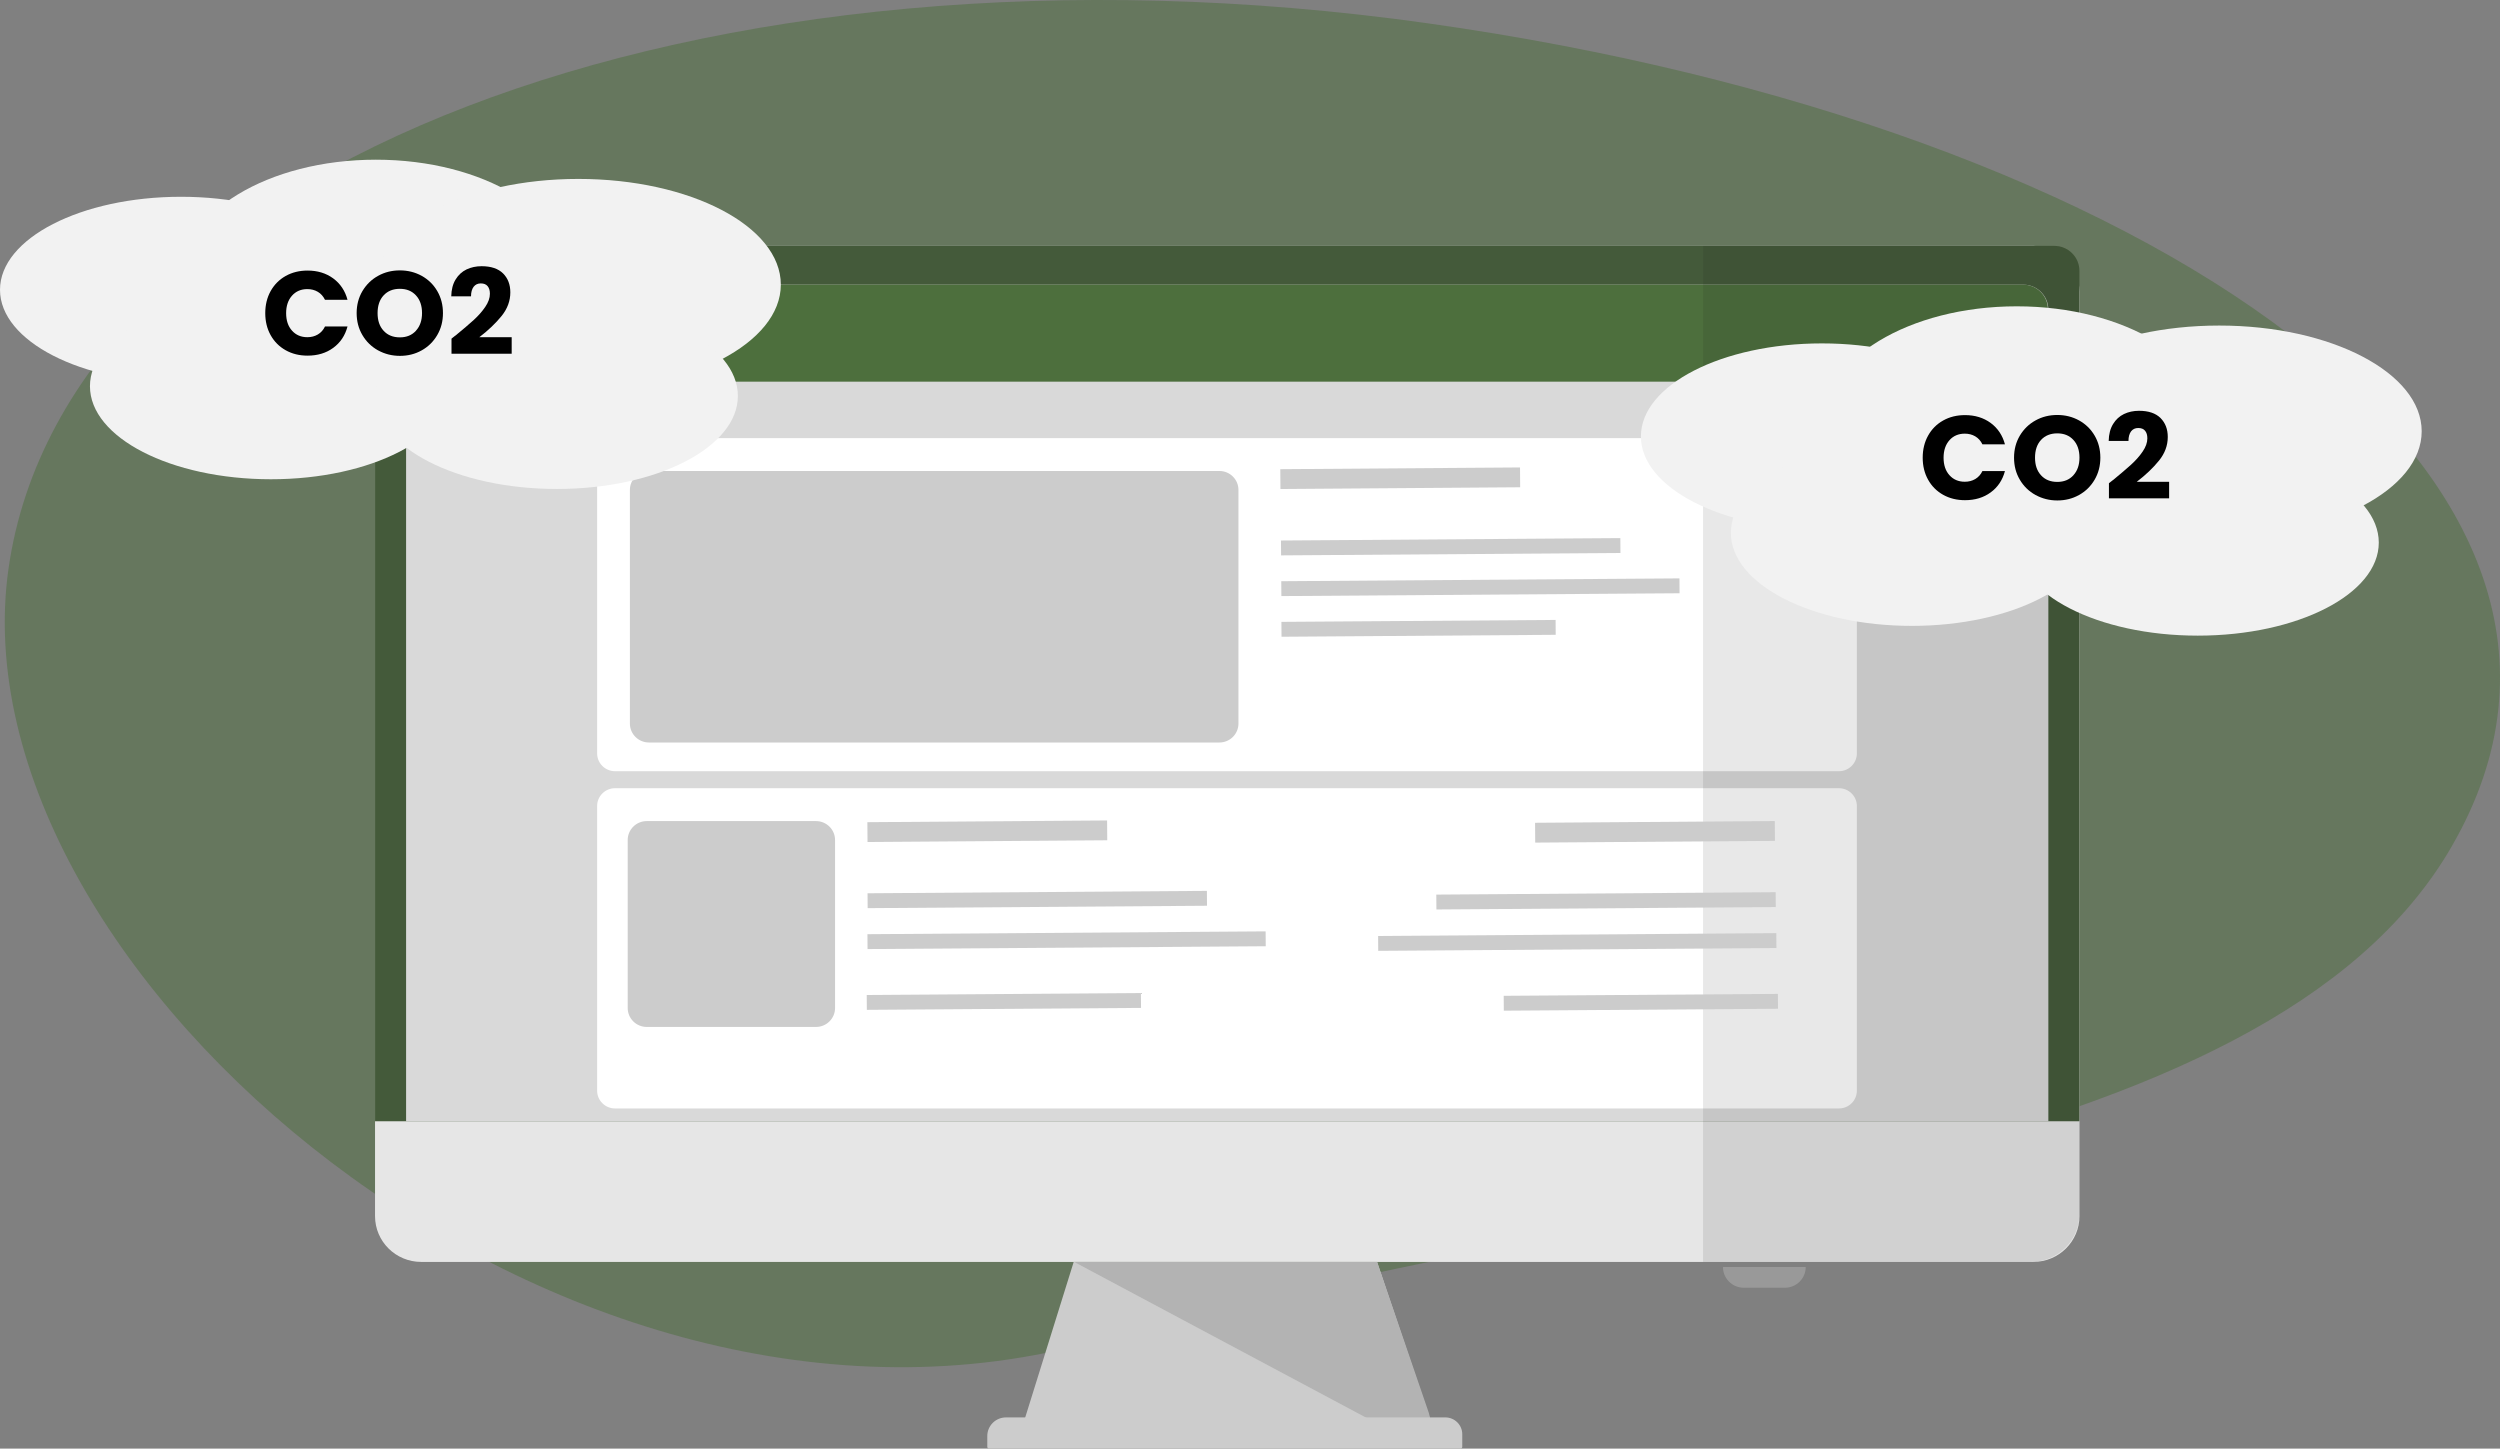 <svg width="214" height="124" viewBox="0 0 214 124" fill="none" xmlns="http://www.w3.org/2000/svg">
<rect x="0" y="0" width="214" height="124" fill="#808080" stroke="none"/>
<g clip-path="url(#clip0_206_1575)">
<path opacity="0.5" d="M209.892 72.412C193.795 100.335 138.132 102.202 93.948 114.736C48.276 127.689 -4.194 83.184 0.731 48.666C5.656 14.147 60.02 -6.752 122.156 1.987C184.292 10.726 227.942 41.098 209.892 72.408V72.412Z" fill="#4D6F3D"/>
<path d="M174.052 21.047H36.053C33.871 21.047 32.103 22.803 32.103 24.969V104.098C32.103 106.264 33.871 108.02 36.053 108.02H174.052C176.234 108.02 178.003 106.264 178.003 104.098V24.969C178.003 22.803 176.234 21.047 174.052 21.047Z" fill="#E6E6E6"/>
<path d="M34.253 21.047H175.848C177.037 21.047 177.998 22.002 177.998 23.182V95.979H32.103V23.182C32.103 22.002 33.065 21.047 34.253 21.047Z" fill="#445A3A"/>
<path d="M121.305 123.104H88.724C87.971 123.104 87.432 122.378 87.655 121.665L91.909 108.02H117.88L122.434 121.55C122.69 122.314 122.117 123.104 121.305 123.104Z" fill="#CCCCCC"/>
<path d="M91.951 108.02H117.876L122.258 120.799C122.258 120.799 123.374 123.643 120.227 123.104L91.947 108.02H91.951Z" fill="#B3B3B3"/>
<path d="M36.912 24.367H173.189C174.377 24.367 175.339 25.322 175.339 26.502V95.985H34.762V26.502C34.762 25.322 35.724 24.367 36.912 24.367Z" fill="#D9D9D9"/>
<path d="M86.116 121.33H123.72C124.52 121.33 125.17 121.975 125.17 122.769V123.851C125.17 123.932 125.106 123.995 125.024 123.995H84.658C84.576 123.995 84.512 123.932 84.512 123.851V122.922C84.512 122.043 85.231 121.33 86.116 121.33Z" fill="#CCCCCC"/>
<path d="M36.899 24.367H173.176C174.347 24.367 175.297 25.309 175.297 26.472V32.673H34.762V26.489C34.762 25.318 35.719 24.367 36.899 24.367Z" fill="#4D6F3D"/>
<path d="M157.413 37.502H52.649C51.802 37.502 51.114 38.184 51.114 39.026V64.491C51.114 65.333 51.802 66.015 52.649 66.015H157.413C158.261 66.015 158.948 65.333 158.948 64.491V39.026C158.948 38.184 158.261 37.502 157.413 37.502Z" fill="white"/>
<path d="M104.379 40.316H55.552C54.65 40.316 53.919 41.042 53.919 41.938V61.937C53.919 62.832 54.65 63.558 55.552 63.558H104.379C105.281 63.558 106.012 62.832 106.012 61.937V41.938C106.012 41.042 105.281 40.316 104.379 40.316Z" fill="#CCCCCC"/>
<path d="M130.114 40.013L109.593 40.162L109.606 41.86L130.126 41.71L130.114 40.013Z" fill="#CCCCCC"/>
<path d="M138.701 46.061L109.651 46.268L109.661 47.541L138.71 47.334L138.701 46.061Z" fill="#CCCCCC"/>
<path d="M143.762 49.51L109.676 49.752L109.686 51.025L143.771 50.783L143.762 49.51Z" fill="#CCCCCC"/>
<path d="M133.159 53.066L109.689 53.232L109.698 54.506L133.168 54.339L133.159 53.066Z" fill="#CCCCCC"/>
<path d="M157.413 67.471H52.649C51.802 67.471 51.114 68.153 51.114 68.994V93.361C51.114 94.202 51.802 94.884 52.649 94.884H157.413C158.261 94.884 158.948 94.202 158.948 93.361V68.994C158.948 68.153 158.261 67.471 157.413 67.471Z" fill="white"/>
<path d="M69.848 70.285H55.364C54.462 70.285 53.731 71.011 53.731 71.906V86.286C53.731 87.181 54.462 87.907 55.364 87.907H69.848C70.75 87.907 71.481 87.181 71.481 86.286V71.906C71.481 71.011 70.75 70.285 69.848 70.285Z" fill="#CCCCCC"/>
<path d="M94.768 70.23L74.247 70.379L74.26 72.077L94.78 71.927L94.768 70.23Z" fill="#CCCCCC"/>
<path d="M103.311 76.258L74.262 76.465L74.271 77.738L103.32 77.532L103.311 76.258Z" fill="#CCCCCC"/>
<path d="M108.338 79.725L74.253 79.967L74.262 81.24L108.347 80.998L108.338 79.725Z" fill="#CCCCCC"/>
<path d="M97.662 85.003L74.192 85.17L74.201 86.443L97.672 86.276L97.662 85.003Z" fill="#CCCCCC"/>
<path opacity="0.1" d="M145.785 21.047H175.844C177.032 21.047 177.998 22.006 177.998 23.186V103.916C177.998 106.182 176.147 108.02 173.864 108.02H145.78V21.047H145.785Z" fill="#1A1A1A"/>
<path d="M41.145 26.582H38.845C38.242 26.582 37.754 27.067 37.754 27.664V29.948C37.754 30.545 38.242 31.03 38.845 31.03H41.145C41.747 31.03 42.235 30.545 42.235 29.948V27.664C42.235 27.067 41.747 26.582 41.145 26.582Z" fill="white"/>
<path d="M151.922 70.28L131.402 70.43L131.414 72.127L151.935 71.978L151.922 70.28Z" fill="#CCCCCC"/>
<path d="M151.997 76.372L122.947 76.578L122.957 77.851L152.006 77.645L151.997 76.372Z" fill="#CCCCCC"/>
<path d="M152.052 79.877L117.967 80.119L117.976 81.392L152.061 81.15L152.052 79.877Z" fill="#CCCCCC"/>
<path d="M152.188 85.076L128.717 85.242L128.726 86.515L152.197 86.349L152.188 85.076Z" fill="#CCCCCC"/>
<path d="M147.482 108.457H154.57C154.57 109.437 153.771 110.231 152.783 110.231H149.273C148.286 110.231 147.486 109.437 147.486 108.457H147.482Z" fill="#999999"/>
<path d="M32.175 33.898C41.388 33.898 48.857 29.37 48.857 23.784C48.857 18.198 41.388 13.67 32.175 13.67C22.962 13.67 15.493 18.198 15.493 23.784C15.493 29.37 22.962 33.898 32.175 33.898Z" fill="#F2F2F2"/>
<path d="M49.507 33.414C59.079 33.414 66.839 29.363 66.839 24.365C66.839 19.368 59.079 15.316 49.507 15.316C39.935 15.316 32.175 19.368 32.175 24.365C32.175 29.363 39.935 33.414 49.507 33.414Z" fill="#F2F2F2"/>
<path d="M15.493 32.768C24.05 32.768 30.987 29.203 30.987 24.806C30.987 20.409 24.05 16.844 15.493 16.844C6.937 16.844 0 20.409 0 24.806C0 29.203 6.937 32.768 15.493 32.768Z" fill="#F2F2F2"/>
<path d="M23.193 41.024C31.75 41.024 38.686 37.459 38.686 33.062C38.686 28.664 31.75 25.1 23.193 25.1C14.636 25.1 7.7 28.664 7.7 33.062C7.7 37.459 14.636 41.024 23.193 41.024Z" fill="#F2F2F2"/>
<path d="M47.669 41.856C56.225 41.856 63.162 38.291 63.162 33.894C63.162 29.496 56.225 25.932 47.669 25.932C39.112 25.932 32.175 29.496 32.175 33.894C32.175 38.291 39.112 41.856 47.669 41.856Z" fill="#F2F2F2"/>
<path d="M172.633 46.449C181.846 46.449 189.315 41.921 189.315 36.335C189.315 30.749 181.846 26.221 172.633 26.221C163.42 26.221 155.951 30.749 155.951 36.335C155.951 41.921 163.42 46.449 172.633 46.449Z" fill="#F2F2F2"/>
<path d="M189.965 45.965C199.537 45.965 207.296 41.913 207.296 36.916C207.296 31.918 199.537 27.867 189.965 27.867C180.393 27.867 172.633 31.918 172.633 36.916C172.633 41.913 180.393 45.965 189.965 45.965Z" fill="#F2F2F2"/>
<path d="M155.955 45.319C164.512 45.319 171.449 41.754 171.449 37.357C171.449 32.959 164.512 29.395 155.955 29.395C147.399 29.395 140.462 32.959 140.462 37.357C140.462 41.754 147.399 45.319 155.955 45.319Z" fill="#F2F2F2"/>
<path d="M163.655 53.575C172.212 53.575 179.148 50.01 179.148 45.613C179.148 41.215 172.212 37.65 163.655 37.65C155.098 37.65 148.162 41.215 148.162 45.613C148.162 50.01 155.098 53.575 163.655 53.575Z" fill="#F2F2F2"/>
<path d="M188.131 54.411C196.687 54.411 203.624 50.846 203.624 46.449C203.624 42.051 196.687 38.486 188.131 38.486C179.574 38.486 172.637 42.051 172.637 46.449C172.637 50.846 179.574 54.411 188.131 54.411Z" fill="#F2F2F2"/>
<path d="M165.045 37.29C165.352 36.739 165.78 36.306 166.331 35.996C166.883 35.686 167.507 35.533 168.204 35.533C169.059 35.533 169.79 35.758 170.401 36.204C171.008 36.654 171.419 37.265 171.624 38.037H169.696C169.551 37.74 169.35 37.511 169.085 37.354C168.82 37.197 168.52 37.121 168.187 37.121C167.648 37.121 167.208 37.307 166.874 37.681C166.541 38.054 166.37 38.555 166.37 39.179C166.37 39.803 166.537 40.304 166.874 40.677C167.208 41.051 167.648 41.237 168.187 41.237C168.52 41.237 168.82 41.161 169.085 41.004C169.35 40.847 169.551 40.622 169.696 40.321H171.624C171.419 41.093 171.013 41.704 170.401 42.15C169.794 42.596 169.059 42.816 168.204 42.816C167.507 42.816 166.883 42.663 166.331 42.354C165.78 42.044 165.352 41.615 165.045 41.063C164.737 40.512 164.583 39.884 164.583 39.179C164.583 38.474 164.737 37.842 165.045 37.29Z" fill="black"/>
<path d="M174.241 42.372C173.676 42.058 173.227 41.625 172.898 41.065C172.565 40.504 172.402 39.876 172.402 39.176C172.402 38.475 172.569 37.847 172.898 37.291C173.232 36.735 173.676 36.298 174.241 35.988C174.805 35.674 175.425 35.522 176.105 35.522C176.784 35.522 177.404 35.678 177.969 35.988C178.533 36.302 178.977 36.735 179.302 37.291C179.627 37.847 179.79 38.475 179.79 39.176C179.79 39.876 179.627 40.504 179.298 41.065C178.969 41.625 178.524 42.062 177.964 42.372C177.404 42.686 176.784 42.839 176.109 42.839C175.433 42.839 174.809 42.681 174.245 42.372H174.241ZM177.485 40.678C177.832 40.296 178.003 39.795 178.003 39.172C178.003 38.548 177.832 38.034 177.485 37.661C177.139 37.283 176.682 37.096 176.105 37.096C175.527 37.096 175.061 37.283 174.715 37.656C174.369 38.03 174.198 38.535 174.198 39.176C174.198 39.817 174.369 40.313 174.715 40.687C175.061 41.065 175.523 41.251 176.105 41.251C176.686 41.251 177.139 41.06 177.485 40.682V40.678Z" fill="black"/>
<path d="M180.846 41.119C181.517 40.567 182.043 40.117 182.432 39.765C182.817 39.413 183.146 39.043 183.411 38.653C183.676 38.267 183.813 37.889 183.813 37.524C183.813 37.244 183.749 37.027 183.616 36.87C183.488 36.713 183.291 36.637 183.03 36.637C182.77 36.637 182.569 36.734 182.419 36.925C182.274 37.121 182.197 37.392 182.197 37.745H180.504C180.517 37.167 180.641 36.684 180.88 36.297C181.115 35.911 181.427 35.627 181.812 35.44C182.197 35.257 182.629 35.164 183.099 35.164C183.911 35.164 184.527 35.372 184.941 35.784C185.356 36.2 185.561 36.739 185.561 37.405C185.561 38.131 185.313 38.806 184.813 39.425C184.313 40.045 183.676 40.652 182.906 41.242H185.677V42.659H180.525V41.365C180.756 41.182 180.863 41.097 180.841 41.11L180.846 41.119Z" fill="black"/>
<path d="M23.167 24.917C23.475 24.366 23.903 23.933 24.454 23.623C25.006 23.313 25.63 23.16 26.327 23.16C27.182 23.16 27.913 23.385 28.524 23.831C29.131 24.281 29.542 24.892 29.747 25.664H27.819C27.674 25.367 27.473 25.138 27.207 24.981C26.942 24.824 26.643 24.747 26.31 24.747C25.771 24.747 25.331 24.934 24.997 25.308C24.664 25.681 24.493 26.182 24.493 26.806C24.493 27.43 24.659 27.931 24.997 28.304C25.331 28.678 25.771 28.864 26.31 28.864C26.643 28.864 26.942 28.788 27.207 28.631C27.473 28.474 27.674 28.249 27.819 27.948H29.747C29.542 28.72 29.136 29.331 28.524 29.777C27.917 30.223 27.182 30.443 26.327 30.443C25.63 30.443 25.006 30.291 24.454 29.981C23.903 29.671 23.475 29.242 23.167 28.69C22.86 28.139 22.706 27.511 22.706 26.806C22.706 26.101 22.86 25.469 23.167 24.917Z" fill="black"/>
<path d="M32.368 29.995C31.803 29.681 31.354 29.248 31.025 28.688C30.692 28.127 30.529 27.499 30.529 26.799C30.529 26.099 30.696 25.47 31.025 24.914C31.359 24.358 31.803 23.921 32.368 23.611C32.932 23.297 33.552 23.145 34.232 23.145C34.911 23.145 35.531 23.302 36.096 23.611C36.66 23.925 37.105 24.358 37.429 24.914C37.754 25.47 37.917 26.099 37.917 26.799C37.917 27.499 37.754 28.127 37.425 28.688C37.096 29.248 36.651 29.685 36.091 29.995C35.531 30.309 34.911 30.462 34.236 30.462C33.56 30.462 32.936 30.305 32.372 29.995H32.368ZM35.608 28.305C35.955 27.924 36.126 27.423 36.126 26.799C36.126 26.175 35.955 25.661 35.608 25.288C35.262 24.91 34.804 24.723 34.227 24.723C33.65 24.723 33.184 24.91 32.838 25.284C32.492 25.657 32.321 26.162 32.321 26.803C32.321 27.444 32.492 27.941 32.838 28.314C33.184 28.692 33.646 28.878 34.227 28.878C34.809 28.878 35.262 28.688 35.608 28.31V28.305Z" fill="black"/>
<path d="M38.969 28.742C39.64 28.19 40.166 27.74 40.555 27.388C40.939 27.036 41.269 26.666 41.534 26.276C41.799 25.89 41.936 25.512 41.936 25.147C41.936 24.867 41.871 24.65 41.739 24.493C41.611 24.336 41.414 24.26 41.153 24.26C40.892 24.26 40.691 24.358 40.542 24.549C40.397 24.744 40.319 25.015 40.319 25.368H38.627C38.639 24.79 38.763 24.307 39.003 23.92C39.238 23.534 39.55 23.25 39.935 23.063C40.319 22.881 40.751 22.787 41.222 22.787C42.034 22.787 42.65 22.995 43.064 23.407C43.479 23.823 43.684 24.362 43.684 25.028C43.684 25.754 43.436 26.429 42.936 27.048C42.436 27.668 41.799 28.275 41.029 28.865H43.8V30.282H38.648V28.988C38.879 28.805 38.986 28.721 38.964 28.733L38.969 28.742Z" fill="black"/>
</g>
<defs>
<clipPath id="clip0_206_1575">
<rect width="214" height="124" fill="white"/>
</clipPath>
</defs>
</svg>
